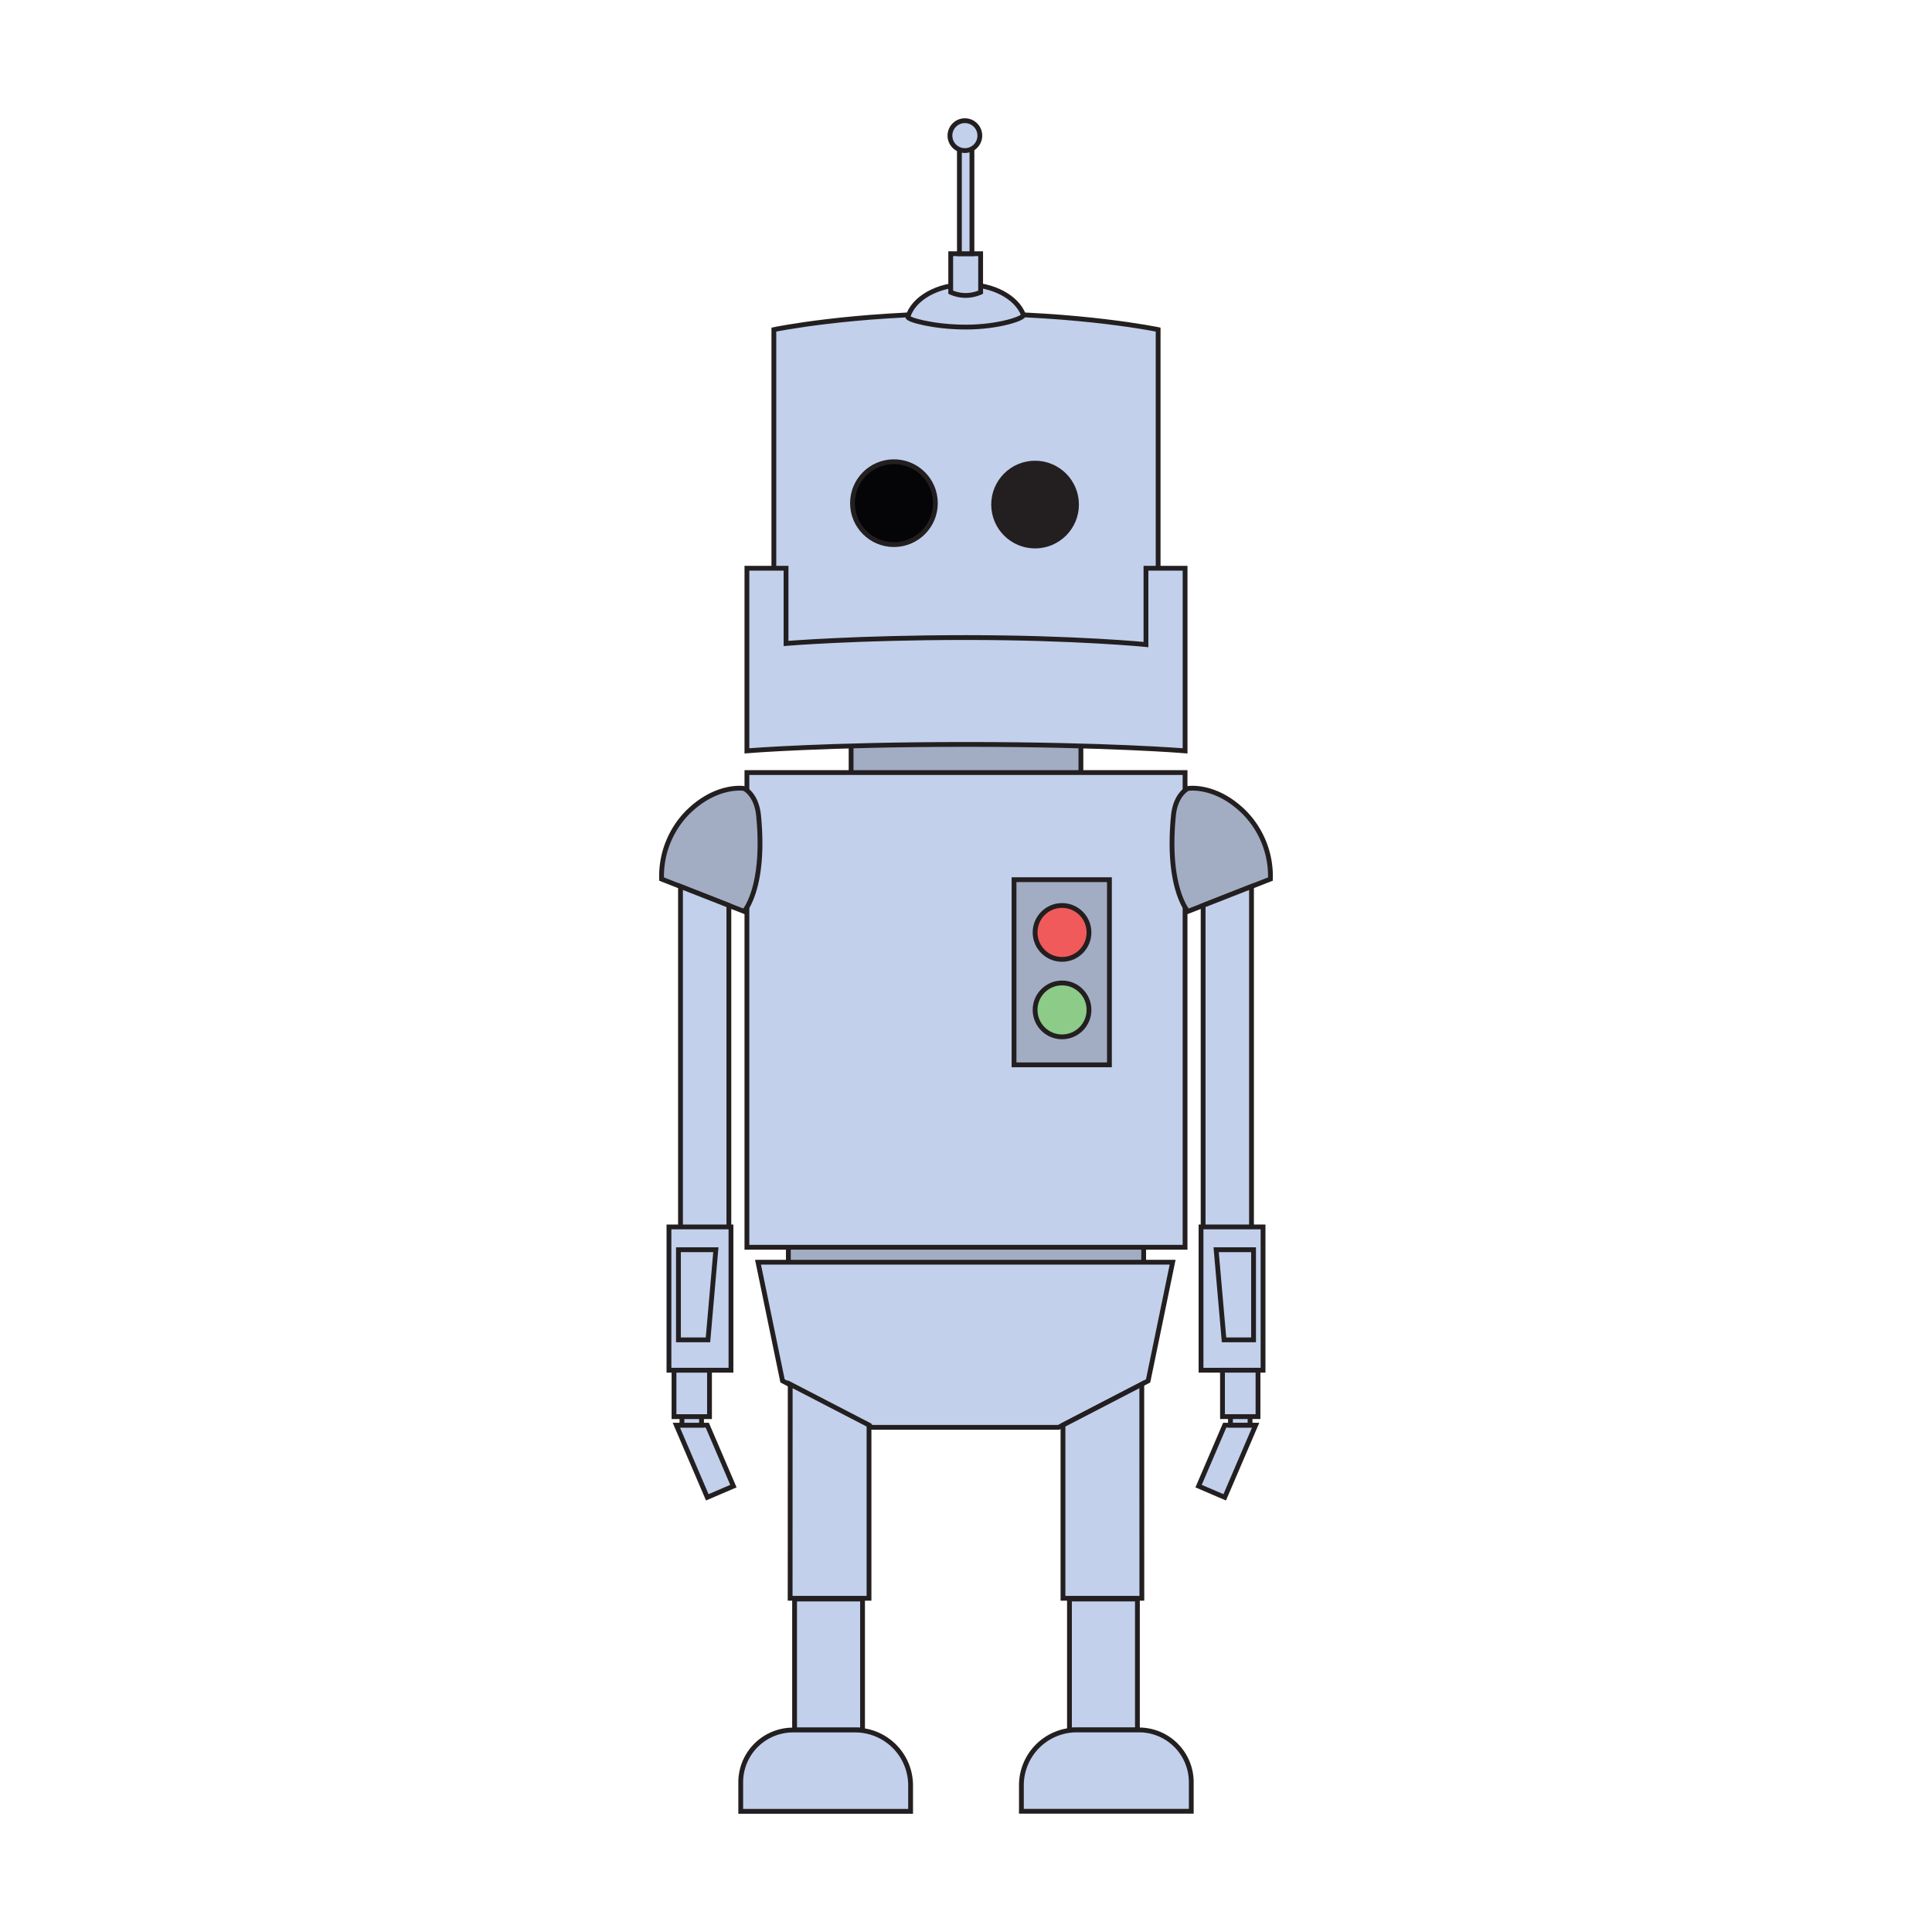 <svg id="Robot" xmlns="http://www.w3.org/2000/svg" viewBox="0 0 800 800"><defs><style>.cls-1{fill:#a2adc4;}.cls-1,.cls-2,.cls-3,.cls-4,.cls-5,.cls-6{stroke:#231f20;stroke-miterlimit:10;stroke-width:1.99px;}.cls-2{fill:#c2d0eb;}.cls-3{fill:#231f20;}.cls-4{fill:#050406;}.cls-5{fill:#f15a5a;}.cls-6{fill:#8dcb88;}</style></defs><title>down</title><g id="Layer_5" data-name="Layer 5"><rect class="cls-1" x="352.42" y="291.35" width="95.16" height="35.02"/><rect class="cls-1" x="326.44" y="508.04" width="147.13" height="23.95"/><path class="cls-2" d="M479.56,293.59H320.44V136.48s31.81-6.65,79.56-6.65,79.56,6.65,79.56,6.65Z"/><path class="cls-2" d="M309.28,235.29v75.62s32-2.66,90.72-2.66,90.72,2.66,90.72,2.66V235.29H474.52v31.6S445.19,264,400,264s-74.52,2.44-74.52,2.44V235.29Z"/><rect class="cls-2" x="309.28" y="319.9" width="181.43" height="196.56"/><circle class="cls-3" cx="428.6" cy="208.93" r="17.16"/><circle class="cls-4" cx="370.16" cy="208.35" r="17.16"/><polygon class="cls-2" points="313.88 522.65 324.03 571.79 361.08 591.03 438.35 591.03 475.41 571.79 485.56 522.65 313.88 522.65"/><rect class="cls-1" x="419.89" y="364.26" width="39.5" height="76.67"/><circle class="cls-5" cx="439.77" cy="386.1" r="11.16"/><circle class="cls-6" cx="439.77" cy="418.18" r="11.16"/><polygon class="cls-2" points="440.16 590.09 440.16 661.81 472.82 661.81 472.79 573.19 440.16 590.09"/><rect class="cls-2" x="442.84" y="662.12" width="28.14" height="54.21"/><path class="cls-2" d="M445.89,716.33h25.76A21.64,21.64,0,0,1,493.28,738V750a0,0,0,0,1,0,0H422.94a0,0,0,0,1,0,0V739.27A22.94,22.94,0,0,1,445.89,716.33Z"/><path class="cls-1" d="M491.9,326.49s11.46-1.93,23.44,10A37.66,37.66,0,0,1,526.05,364L491.9,377.39s-8.93-9.73-6-39.71C486.8,328.78,491.9,326.49,491.9,326.49Z"/><polygon class="cls-2" points="498.19 374.92 498.19 514.01 518.22 514.01 518.22 367.06 498.19 374.92"/><rect class="cls-2" x="497.32" y="508.04" width="25.68" height="59.34"/><polygon class="cls-2" points="519.07 554.8 506.84 554.8 503.58 517.48 519.07 517.48 519.07 554.8"/><rect class="cls-2" x="506.21" y="567.38" width="14.7" height="19.21"/><polygon class="cls-2" points="507.13 620.01 496.31 615.37 507.13 590.14 519.94 590.13 507.13 620.01"/><rect class="cls-2" x="509.51" y="586.59" width="8.11" height="3.54"/><path class="cls-1" d="M308.1,326.49s-11.46-1.93-23.44,10A37.66,37.66,0,0,0,273.95,364l34.16,13.39s8.93-9.73,6-39.71C313.2,328.78,308.1,326.49,308.1,326.49Z"/><polygon class="cls-2" points="301.81 374.92 301.81 514.01 281.78 514.01 281.78 367.06 301.81 374.92"/><rect class="cls-2" x="277" y="508.04" width="25.68" height="59.34" transform="translate(579.68 1075.42) rotate(180)"/><polygon class="cls-2" points="280.93 554.8 293.16 554.8 296.42 517.48 280.93 517.48 280.93 554.8"/><rect class="cls-2" x="279.08" y="567.38" width="14.7" height="19.21" transform="translate(572.87 1153.98) rotate(180)"/><polygon class="cls-2" points="292.87 620.01 303.69 615.37 292.87 590.14 280.06 590.13 292.87 620.01"/><rect class="cls-2" x="282.38" y="586.59" width="8.11" height="3.54" transform="translate(572.87 1176.73) rotate(180)"/><polygon class="cls-2" points="359.84 590.09 359.84 661.81 327.18 661.81 327.21 573.19 359.84 590.09"/><rect class="cls-2" x="329.02" y="662.12" width="28.14" height="54.21"/><path class="cls-2" d="M306.72,716.33h70.34a0,0,0,0,1,0,0V728.4A21.64,21.64,0,0,1,355.42,750H329.66a22.94,22.94,0,0,1-22.94-22.94V716.33a0,0,0,0,1,0,0Z" transform="translate(683.78 1466.37) rotate(180)"/><path class="cls-2" d="M400,135.44c-13.57,0-24.4-3.12-24.07-4.22,2.29-7.65,12.2-13.41,24.07-13.41,11.44,0,21.05,5.34,23.79,12.57C424.3,131.74,413.57,135.44,400,135.44Z"/><path class="cls-2" d="M406.06,121a15.09,15.09,0,0,1-12.39,0V105.06h12.39Z"/><rect class="cls-2" x="397.27" y="60.12" width="5.19" height="44.94"/><circle class="cls-2" cx="399.54" cy="56.16" r="6.19"/></g></svg>